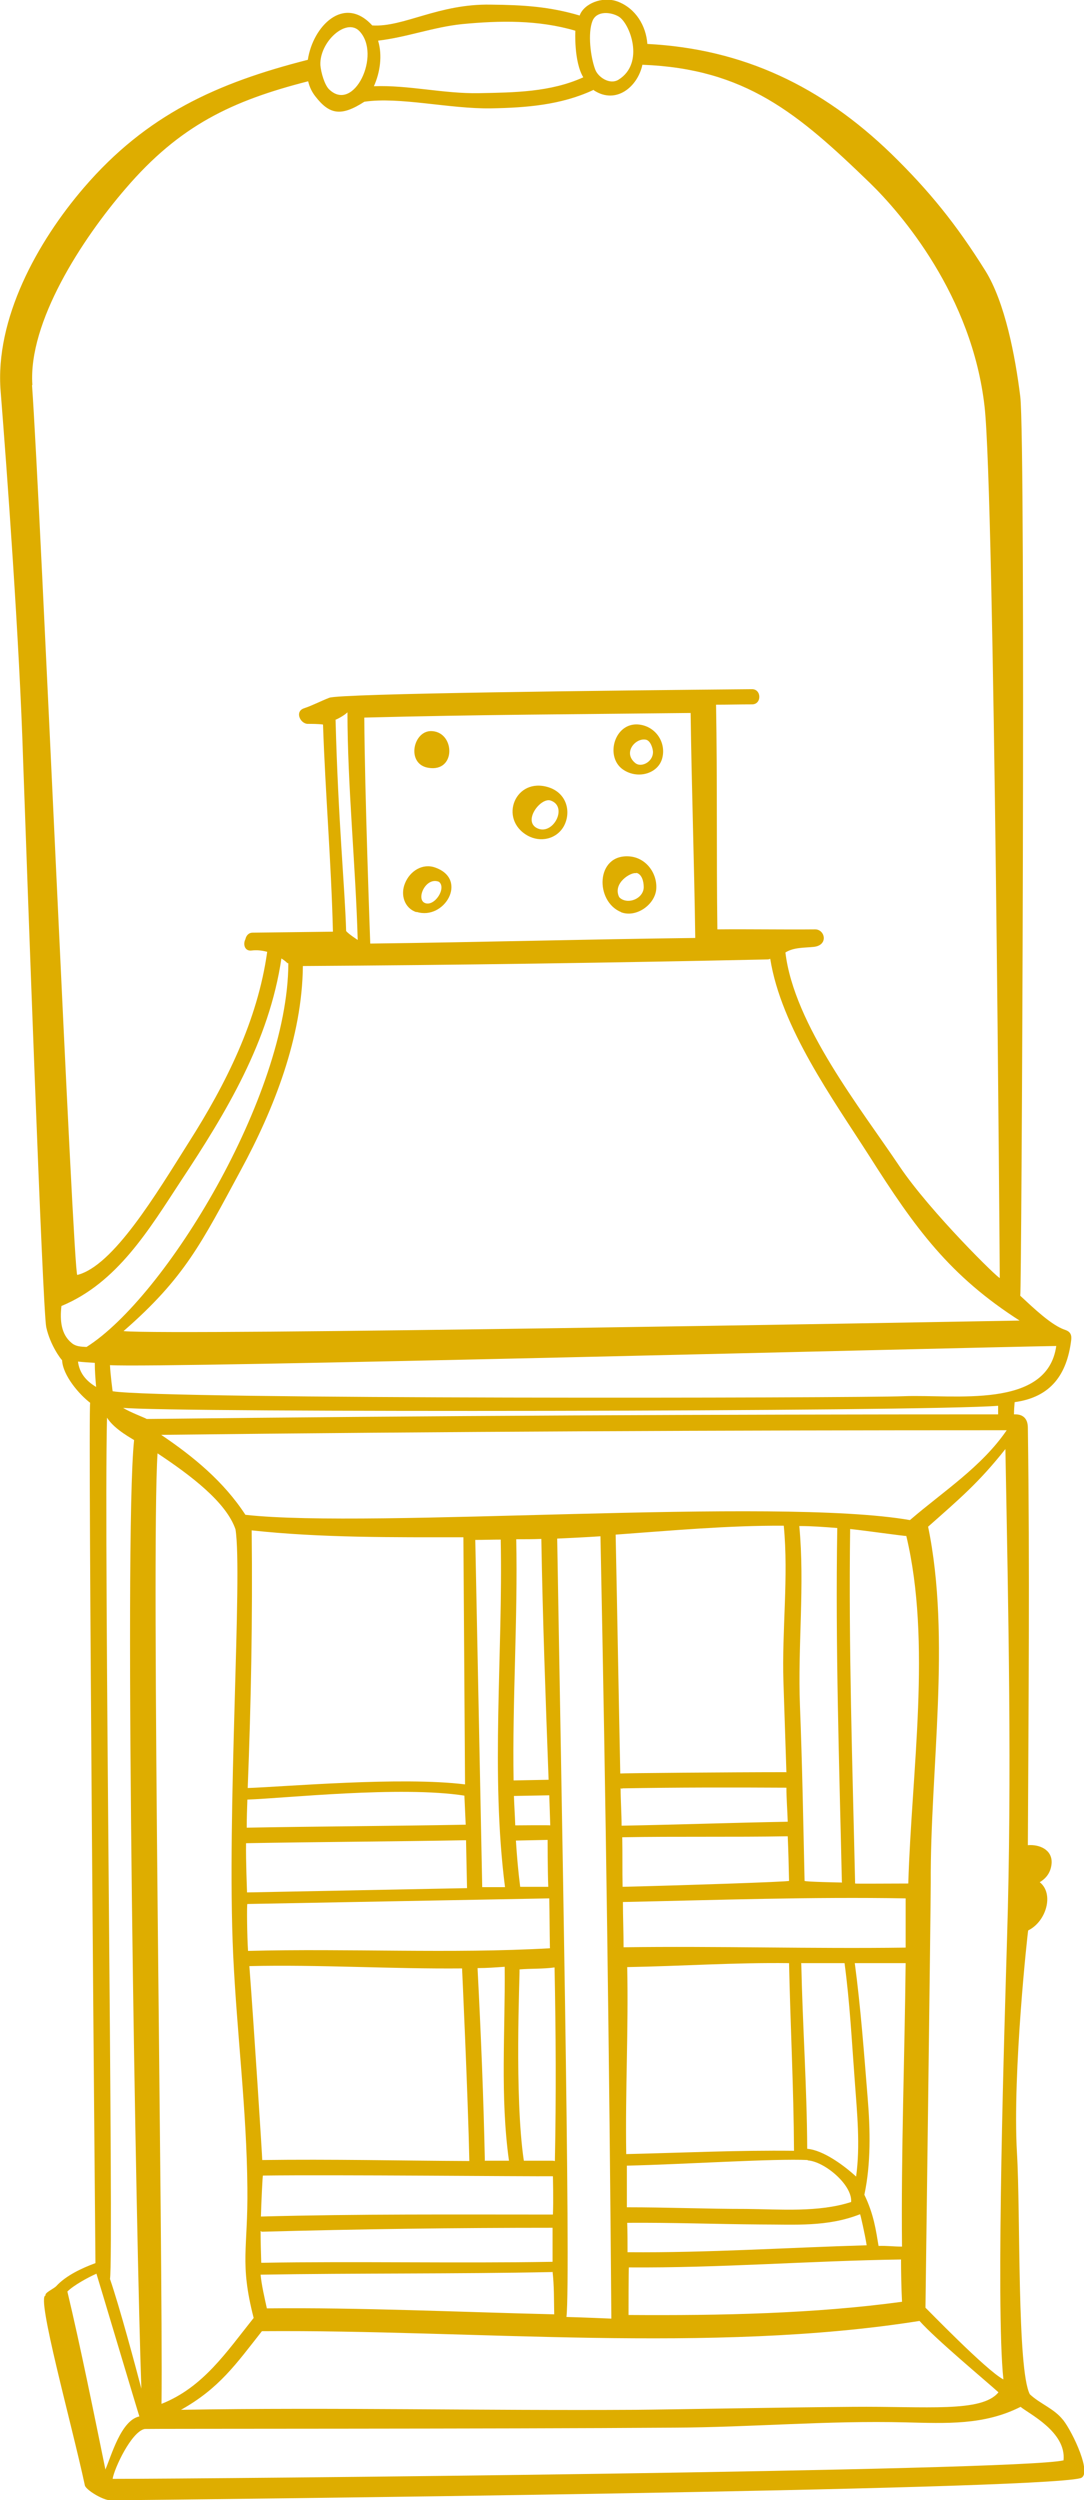 <?xml version="1.0" encoding="UTF-8"?>
<svg data-bbox="0.003 -0.01 32.828 75.69" viewBox="0 0 32.82 75.67" xmlns="http://www.w3.org/2000/svg" data-type="color">
    <g>
        <path d="M15.97 25.29c.39.22.88.11 1.1-.28.23-.42.1-1-.46-1.18-1.01-.32-1.52.96-.64 1.46Zm.7-1.06c.53.18.09 1.04-.38.85-.49-.2.07-.95.38-.85Z" fill="#dead00" data-color="1"/>
        <path d="M20.05 22.95a.815.815 0 0 0-.64-1.01c-.8-.15-1.13.99-.52 1.37.44.28 1.04.1 1.16-.36Zm-.49-.56c.13.03.2.24.21.36.01.31-.35.49-.53.35-.4-.32.01-.78.32-.71Z" fill="#dead00" data-color="1"/>
        <path d="M18.8 27.61c.46.18 1.04-.23 1.07-.71.03-.48-.32-.95-.83-.98-1.01-.06-1.03 1.37-.23 1.69Zm.47-1.19c.16.04.22.25.22.43 0 .31-.38.5-.64.38-.04-.02-.09-.05-.11-.09-.19-.42.37-.75.52-.71Z" fill="#dead00" data-color="1"/>
        <path d="M32.18 73.24c-.27-.34-.69-.48-1-.77-.39-.74-.28-5.45-.39-7.31-.14-2.44.33-6.73.34-6.73.55-.27.79-1.11.35-1.46.2-.12.34-.3.36-.58.02-.41-.38-.57-.72-.54.02-4.21.06-8.41 0-12.63 0-.44-.35-.41-.42-.41 0-.11.01-.26.02-.37 1.1-.15 1.58-.84 1.71-1.86.02-.15 0-.27-.19-.33-.41-.14-.95-.66-1.35-1.03.04-.05.17-25.79 0-27.22-.15-1.21-.46-2.85-1.06-3.81-.87-1.39-1.69-2.41-2.85-3.54-2.09-2.02-4.46-3.17-7.38-3.32-.04-.55-.35-1.07-.89-1.28-.48-.18-1.04.07-1.16.42-.91-.27-1.7-.32-2.69-.33-1.59-.03-2.64.69-3.59.63-.86-.94-1.8.03-1.95 1.04-2.75.7-4.88 1.66-6.78 3.87C1.13 7.32-.16 9.66.02 11.85c.19 2.39.57 7.58.68 11.17.12 3.41.59 16.62.7 17.15.12.55.45.98.48 1 .02.46.52 1.04.85 1.29-.07.28.16 26.04.16 26.04-.41.15-.9.38-1.19.7-.08.08-.36.2-.32.28-.29.02.79 3.88 1.19 5.75.03.13.54.45.78.45 2.85-.03 27.93-.3 29.36-.67.38-.1-.23-1.39-.52-1.76Zm-4.8-30.98c-1.47.06-22.49.1-23.97-.15 0 0-.07-.52-.08-.79 1.42.1 25.7-.53 28.65-.58-.27 1.93-3.11 1.46-4.61 1.52Zm3.11 16.41c-.07 2.41-.35 11.14-.11 13.35-.51-.26-2.35-2.17-2.36-2.17 0 0 .16-12.13.16-12.87-.02-3.38.62-7.38-.08-10.77.96-.85 1.54-1.34 2.34-2.35.09 4.9.2 9.92.05 14.81ZM3.24 42.91c.23.37.81.66.82.68-.32 2.99.07 24.59.22 28.71-.17-.65-.66-2.48-.95-3.32.12-.67-.19-22.14-.09-26.07Zm.46-.3c1.31.15 24.32.12 26.52-.06v.26c-8.58 0-17.18.04-25.78.14-.03-.03-.55-.22-.73-.35Zm20.75 22.78c.51.03 1.36.74 1.32 1.26-.99.32-2.14.22-3.17.21-1.21 0-2.41-.05-3.62-.05v-1.26c1.75-.04 4.48-.22 5.48-.17Zm-5.49-.2c-.03-1.93.07-3.73.03-5.65 1.67-.03 3.23-.14 4.9-.12.04 1.89.14 3.78.15 5.68-1.69-.02-3.39.06-5.08.1Zm5.29-5.77h1.32c.16 1.19.22 2.37.31 3.57.07.96.17 1.96.04 2.89-.36-.33-.99-.8-1.48-.84-.01-1.89-.14-3.72-.18-5.61Zm-1.23 7.91c1.05 0 2.03.08 3.02-.31.01 0 .15.62.2.94-2.41.07-4.82.23-7.21.21H19c0-.3 0-.6-.01-.89 1.34-.01 2.69.04 4.03.05Zm-3.98 1.3c2.74.02 5.5-.2 8.24-.24 0 .39.01.88.03 1.28-2.65.36-5.48.42-8.28.4 0 0 0-1.44.01-1.44ZM27.3 68c-.25 0-.45-.03-.7-.02-.08-.47-.14-.95-.43-1.55.2-.93.18-1.97.1-2.93-.11-1.36-.21-2.73-.39-4.08h1.54c-.03 2.85-.14 5.74-.11 8.58Zm-8.42-9.06c0-.46-.02-.91-.02-1.37 2.85-.06 5.71-.16 8.56-.11v1.49c-2.85.04-5.69-.05-8.53-.01Zm4.92-5.3c-1.66 0-5 .03-5.02.04-.05-2.41-.09-4.82-.14-7.23 1.66-.12 3.4-.28 5.09-.27.15 1.56-.06 3.16-.01 4.73l.09 2.74Zm-4.96.49c1.66-.03 3.32-.03 4.97-.02 0 .34.03.69.04 1.03-1.68.03-3.35.09-5.03.12 0-.35-.03-.79-.03-1.13.02 0 .03.01.05.01Zm5.01 1.45c.02.45.03.9.04 1.35 0 .03-3.36.14-5.04.18-.01-.49 0-1.01-.01-1.5 1.68-.03 3.34 0 5.01-.03Zm1.63 1.4s-1.12-.02-1.12-.05c-.04-1.77-.07-3.53-.14-5.3-.07-1.8.15-3.65-.02-5.44.39 0 .77.03 1.15.06-.06 3.57.06 7.17.14 10.74Zm.41.02c-.08-3.55-.2-7.17-.15-10.72.48.05 1.66.22 1.7.21.77 3.23.16 7.12.06 10.52-.5 0-1.61.01-1.61 0ZM7.43 45.85c-.65-1-1.57-1.76-2.55-2.42 8.54-.1 17.08-.14 25.6-.14-.76 1.11-1.92 1.85-2.93 2.72-4.08-.71-16.28.27-20.12-.16Zm11.08 24.33s-.92-.04-1.36-.05c.14-1.12-.16-16.34-.28-23.56.42-.02.86-.04 1.31-.07.16 7.87.27 15.83.33 23.69ZM7.61 46.32c2.1.23 4.31.21 6.42.21l.05 7.48c-1.92-.24-5.45.07-6.58.11.1-2.56.15-5.1.12-7.8Zm6.45 8.03.04.88c-2.21.04-4.42.05-6.63.09 0-.28.01-.57.02-.85 1.14-.04 4.63-.42 6.57-.12Zm.05 1.35.03 1.45-6.66.13s-.04-.99-.03-1.49c2.22-.04 4.44-.05 6.65-.09Zm-6.62 1.93 9.14-.17c.01.46.01 1.05.02 1.51-3 .17-6.1 0-9.14.08-.03-.44-.04-1.42-.02-1.42Zm7.8-.51h-.69l-.21-10.51c.26 0 .52-.01.77-.01.07 3.47-.31 7.08.13 10.52Zm.34-10.53c.25 0 .51 0 .76-.01.04 2.42.13 4.86.22 7.29l-1.06.02c-.04-2.43.13-4.9.08-7.3Zm-.03 8.66c-.01-.3-.03-.59-.04-.89l1.07-.02.03.91c-.03-.01-1.06 0-1.06 0Zm1 1.86h-.85c-.06-.46-.1-.93-.13-1.4l.96-.02s0 .94.02 1.42Zm-1.92 8.3c-.04-1.94-.12-3.87-.22-5.81v-.03c.27 0 .55-.02.82-.04.02 1.97-.14 3.93.13 5.87h-.72Zm2.06.46s.02.77 0 1.16c-2.96 0-5.89-.02-8.84.06.01-.41.05-1.24.06-1.24 2.11-.03 8.08.03 8.79.02Zm-2.75-6.29s.18 3.89.22 5.83c-2.09-.01-4.18-.06-6.27-.03 0-.11-.25-4.03-.39-5.87 2.11-.05 4.3.09 6.45.07Zm-6.08 7.97c2.95-.08 5.88-.12 8.82-.12v1.03c-2.91.05-5.91-.02-8.82.03-.01-.3-.02-.66-.02-.96h.02Zm8.82 1.21c.05.43.04.86.05 1.29-2.93-.07-5.86-.21-8.7-.18-.07-.32-.16-.7-.19-1.02 2.91-.05 5.92-.02 8.83-.08Zm0-3.36h-.87c-.29-1.95-.12-5.6-.13-5.79.36-.03.7-.01 1.06-.06.04 2.01.05 3.86.01 5.86-.02 0-.04-.01-.07-.01ZM4.77 43.99c1.01.67 2.08 1.48 2.36 2.3.22 1.37-.27 8.56-.07 12.88.11 2.36.41 4.69.43 7.06.02 1.85-.24 2.25.19 3.93-.83 1.04-1.53 2.1-2.79 2.6.05-4.43-.32-25.72-.12-28.77Zm3.17 26.57c6.36-.05 13.6.69 19.9-.31.5.56 1.98 1.79 2.39 2.16-.5.62-2.19.42-4.4.44-2.51.02-5.4.08-6.59.09-4.66.03-9.09-.08-13.76 0 1.16-.65 1.67-1.39 2.45-2.38ZM30.9 39.97c-2.75.05-25.69.46-27.16.32 1.86-1.62 2.36-2.67 3.55-4.87 1.01-1.86 1.86-4.03 1.88-6.18 4.69-.03 9.38-.1 14.07-.2.03 0 .06-.01.08-.02.33 2.08 1.9 4.25 3 5.97 1.39 2.19 2.43 3.63 4.58 5ZM10.15 21.79c.12-.05.29-.15.37-.23 0 2.21.25 4.68.31 6.89 0 0-.28-.18-.35-.27-.04-1.35-.24-3.31-.32-6.39Zm.88-.07c3.43-.09 6.45-.1 9.88-.14.03 2.24.11 4.58.14 6.81-3.32.04-6.53.13-9.84.17 0 0-.17-4.63-.18-6.84ZM17.94.63c.13-.31.55-.27.79-.13.34.2.8 1.41 0 1.91-.27.17-.63-.08-.71-.31-.14-.37-.23-1.1-.08-1.47Zm-6.49.6c.86-.1 1.67-.41 2.54-.5 1.15-.11 2.31-.13 3.43.2 0 0-.05.93.24 1.41-.99.45-2.09.46-3.16.48-1.07.02-2.13-.25-3.18-.21.19-.42.26-.93.13-1.37Zm-.57-.29c.68.71-.17 2.5-.92 1.76-.13-.13-.24-.49-.26-.73-.03-.7.78-1.44 1.18-1.03ZM.98 11.65C.85 9.76 2.47 7.25 3.81 5.7c1.63-1.9 3.21-2.65 5.52-3.24.04.17.11.32.22.46.42.54.77.62 1.48.16 1.06-.16 2.58.22 3.84.2 1.06-.02 2.11-.1 3.08-.55l.02-.01.02.02c.67.43 1.32-.12 1.46-.78 3.11.12 4.7 1.46 6.88 3.57.95.92 3.1 3.41 3.48 6.78.3 2.67.46 26.37.46 26.37 0 .07-2.1-1.99-3.03-3.37-1.18-1.76-3.2-4.29-3.46-6.48.25-.16.58-.14.86-.17.45-.05.34-.53.04-.53-1.02.01-1.94-.01-2.96 0-.03-2.24 0-4.56-.04-6.8.36 0 .72-.01 1.09-.01.3 0 .29-.47-.01-.46-4.23.04-12.47.13-12.79.26-.26.1-.5.23-.77.32-.28.1-.11.46.11.47.12 0 .33 0 .47.02.07 2.09.25 4.18.3 6.27l-2.43.03c-.13 0-.2.1-.22.2-.08.15-.02.37.19.34.17-.02.32 0 .47.04-.29 2.08-1.25 4-2.37 5.76-.99 1.57-2.29 3.75-3.38 4.02-.12.03-1.11-23.27-1.37-26.93Zm.88 27.88c1.69-.7 2.65-2.31 3.62-3.79 1.37-2.07 2.67-4.22 3.04-6.73.06.04.12.08.18.14 0 0 .02 0 .03.01C8.72 33.17 5 39.27 2.62 40.77c-.17-.01-.32-.01-.45-.12-.32-.26-.36-.68-.31-1.12Zm.49 1.68c.17.02.34.03.52.04 0 .25.02.49.04.73-.3-.18-.51-.42-.55-.78Zm.84 33.53c-.34-1.66-.75-3.7-1.15-5.38.19-.19.63-.43.88-.54.01.02 1.29 4.31 1.3 4.32-.56.12-.85 1.2-1.03 1.61Zm.22.29c.05-.32.57-1.43.97-1.51.05-.01 10.79 0 16.03-.04 2.33-.01 4.66-.22 7-.16 1.25.03 2.38.09 3.49-.47.25.21 1.39.76 1.3 1.62-1.39.33-25.96.56-28.79.56Z" fill="#dead00" data-color="1"/>
        <path d="M12.61 27.6c.84.27 1.58-.98.57-1.34-.38-.14-.77.1-.92.48-.14.34-.02.75.35.87Zm.68-.91c.24.19-.14.77-.43.64-.27-.12.03-.8.43-.64Z" fill="#dead00" data-color="1"/>
        <path d="M12.97 23.24c.84.14.81-1.06.12-1.11-.58-.05-.81 1-.12 1.11Z" fill="#dead00" data-color="1"/>
    </g>
</svg>
